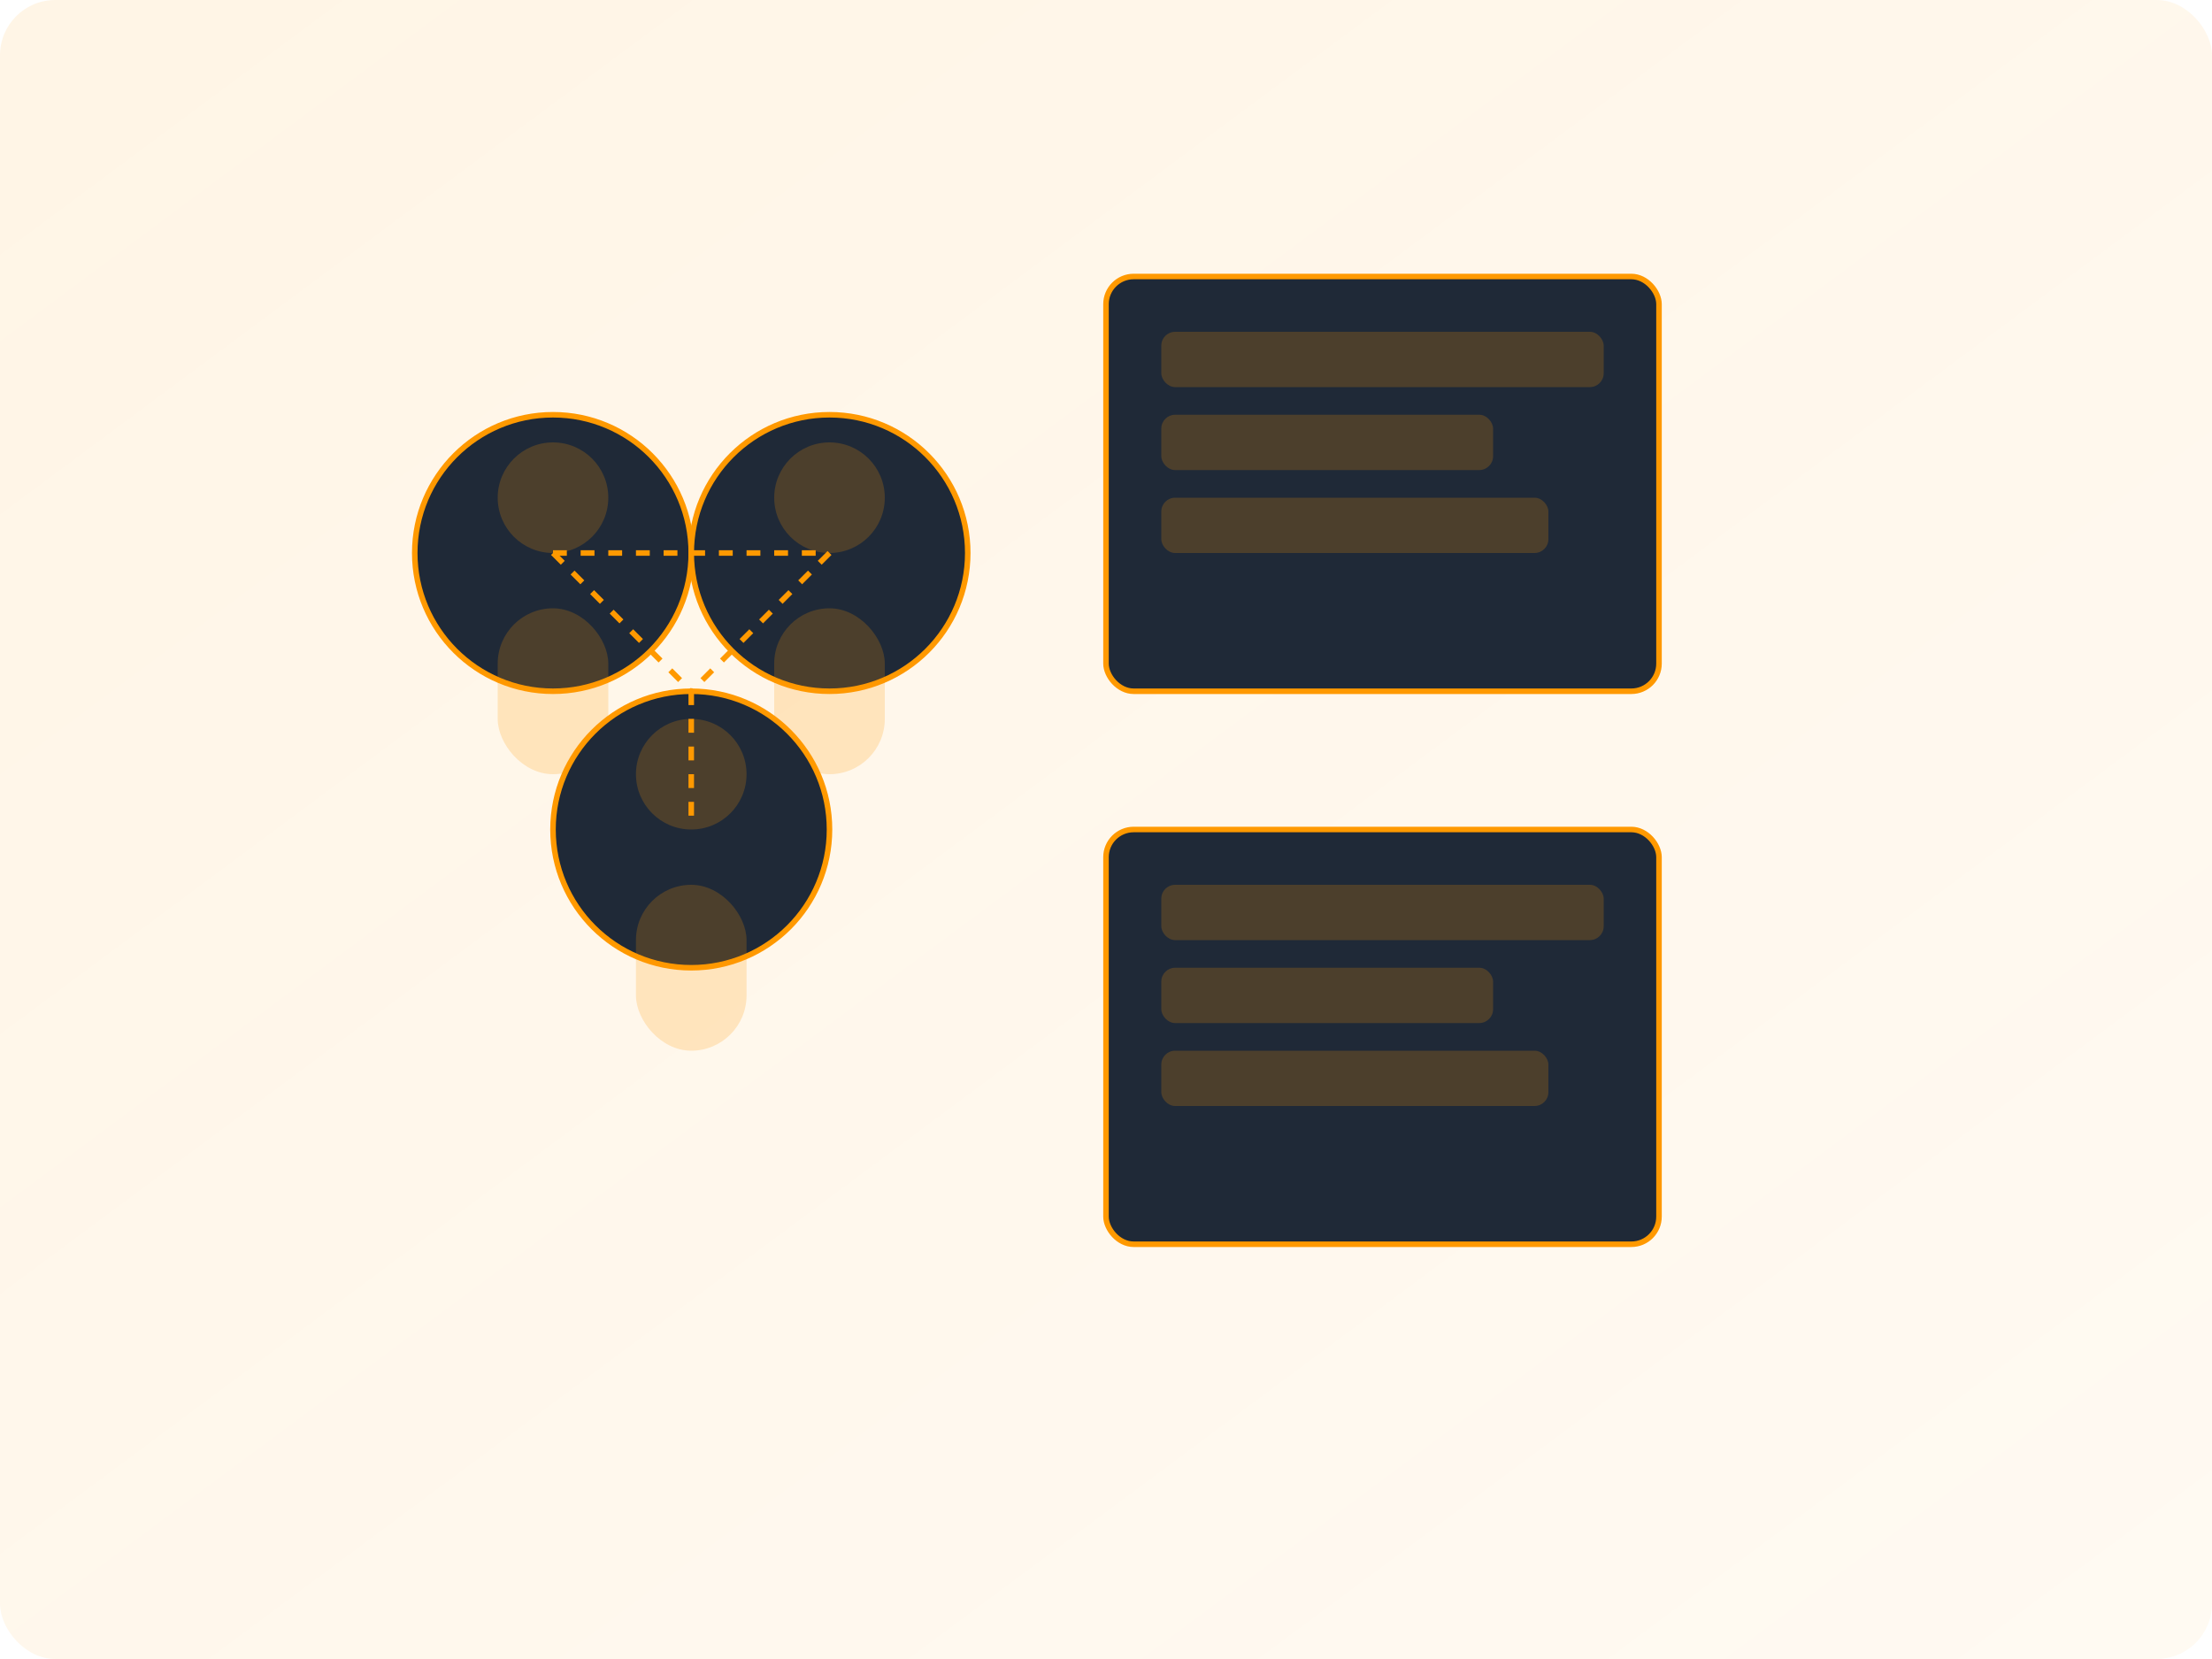 <?xml version="1.0" encoding="UTF-8"?>
<svg width="800" height="600" viewBox="0 0 800 600" fill="none" xmlns="http://www.w3.org/2000/svg">
  <!-- Background gradient -->
  <defs>
    <linearGradient id="grad1" x1="0%" y1="0%" x2="100%" y2="100%">
      <stop offset="0%" style="stop-color:#FF9900;stop-opacity:0.1" />
      <stop offset="100%" style="stop-color:#FF9900;stop-opacity:0.05" />
    </linearGradient>
  </defs>
  
  <!-- Background -->
  <rect width="800" height="600" fill="url(#grad1)" rx="20"/>
  
  <!-- Team collaboration illustration -->
  <g transform="translate(100, 100)">
    <!-- Person 1 -->
    <circle cx="100" cy="100" r="50" fill="#1F2937" stroke="#FF9900" stroke-width="2"/>
    <circle cx="100" cy="80" r="20" fill="#FF9900" fill-opacity="0.2"/>
    <rect x="80" y="120" width="40" height="60" rx="20" fill="#FF9900" fill-opacity="0.2"/>
    
    <!-- Person 2 -->
    <circle cx="200" cy="100" r="50" fill="#1F2937" stroke="#FF9900" stroke-width="2"/>
    <circle cx="200" cy="80" r="20" fill="#FF9900" fill-opacity="0.2"/>
    <rect x="180" y="120" width="40" height="60" rx="20" fill="#FF9900" fill-opacity="0.2"/>
    
    <!-- Person 3 -->
    <circle cx="150" cy="200" r="50" fill="#1F2937" stroke="#FF9900" stroke-width="2"/>
    <circle cx="150" cy="180" r="20" fill="#FF9900" fill-opacity="0.2"/>
    <rect x="130" y="220" width="40" height="60" rx="20" fill="#FF9900" fill-opacity="0.2"/>
    
    <!-- Connecting lines -->
    <path d="M100 100 L200 100" stroke="#FF9900" stroke-width="2" stroke-dasharray="5,5"/>
    <path d="M150 150 L150 200" stroke="#FF9900" stroke-width="2" stroke-dasharray="5,5"/>
    <path d="M100 100 L150 150" stroke="#FF9900" stroke-width="2" stroke-dasharray="5,5"/>
    <path d="M200 100 L150 150" stroke="#FF9900" stroke-width="2" stroke-dasharray="5,5"/>
  </g>
  
  <!-- Code blocks -->
  <g transform="translate(400, 100)">
    <rect x="0" y="0" width="200" height="150" rx="10" fill="#1F2937" stroke="#FF9900" stroke-width="2"/>
    <rect x="20" y="20" width="160" height="20" rx="5" fill="#FF9900" fill-opacity="0.2"/>
    <rect x="20" y="50" width="120" height="20" rx="5" fill="#FF9900" fill-opacity="0.2"/>
    <rect x="20" y="80" width="140" height="20" rx="5" fill="#FF9900" fill-opacity="0.2"/>
  </g>
  
  <g transform="translate(400, 300)">
    <rect x="0" y="0" width="200" height="150" rx="10" fill="#1F2937" stroke="#FF9900" stroke-width="2"/>
    <rect x="20" y="20" width="160" height="20" rx="5" fill="#FF9900" fill-opacity="0.2"/>
    <rect x="20" y="50" width="120" height="20" rx="5" fill="#FF9900" fill-opacity="0.2"/>
    <rect x="20" y="80" width="140" height="20" rx="5" fill="#FF9900" fill-opacity="0.2"/>
  </g>
</svg> 